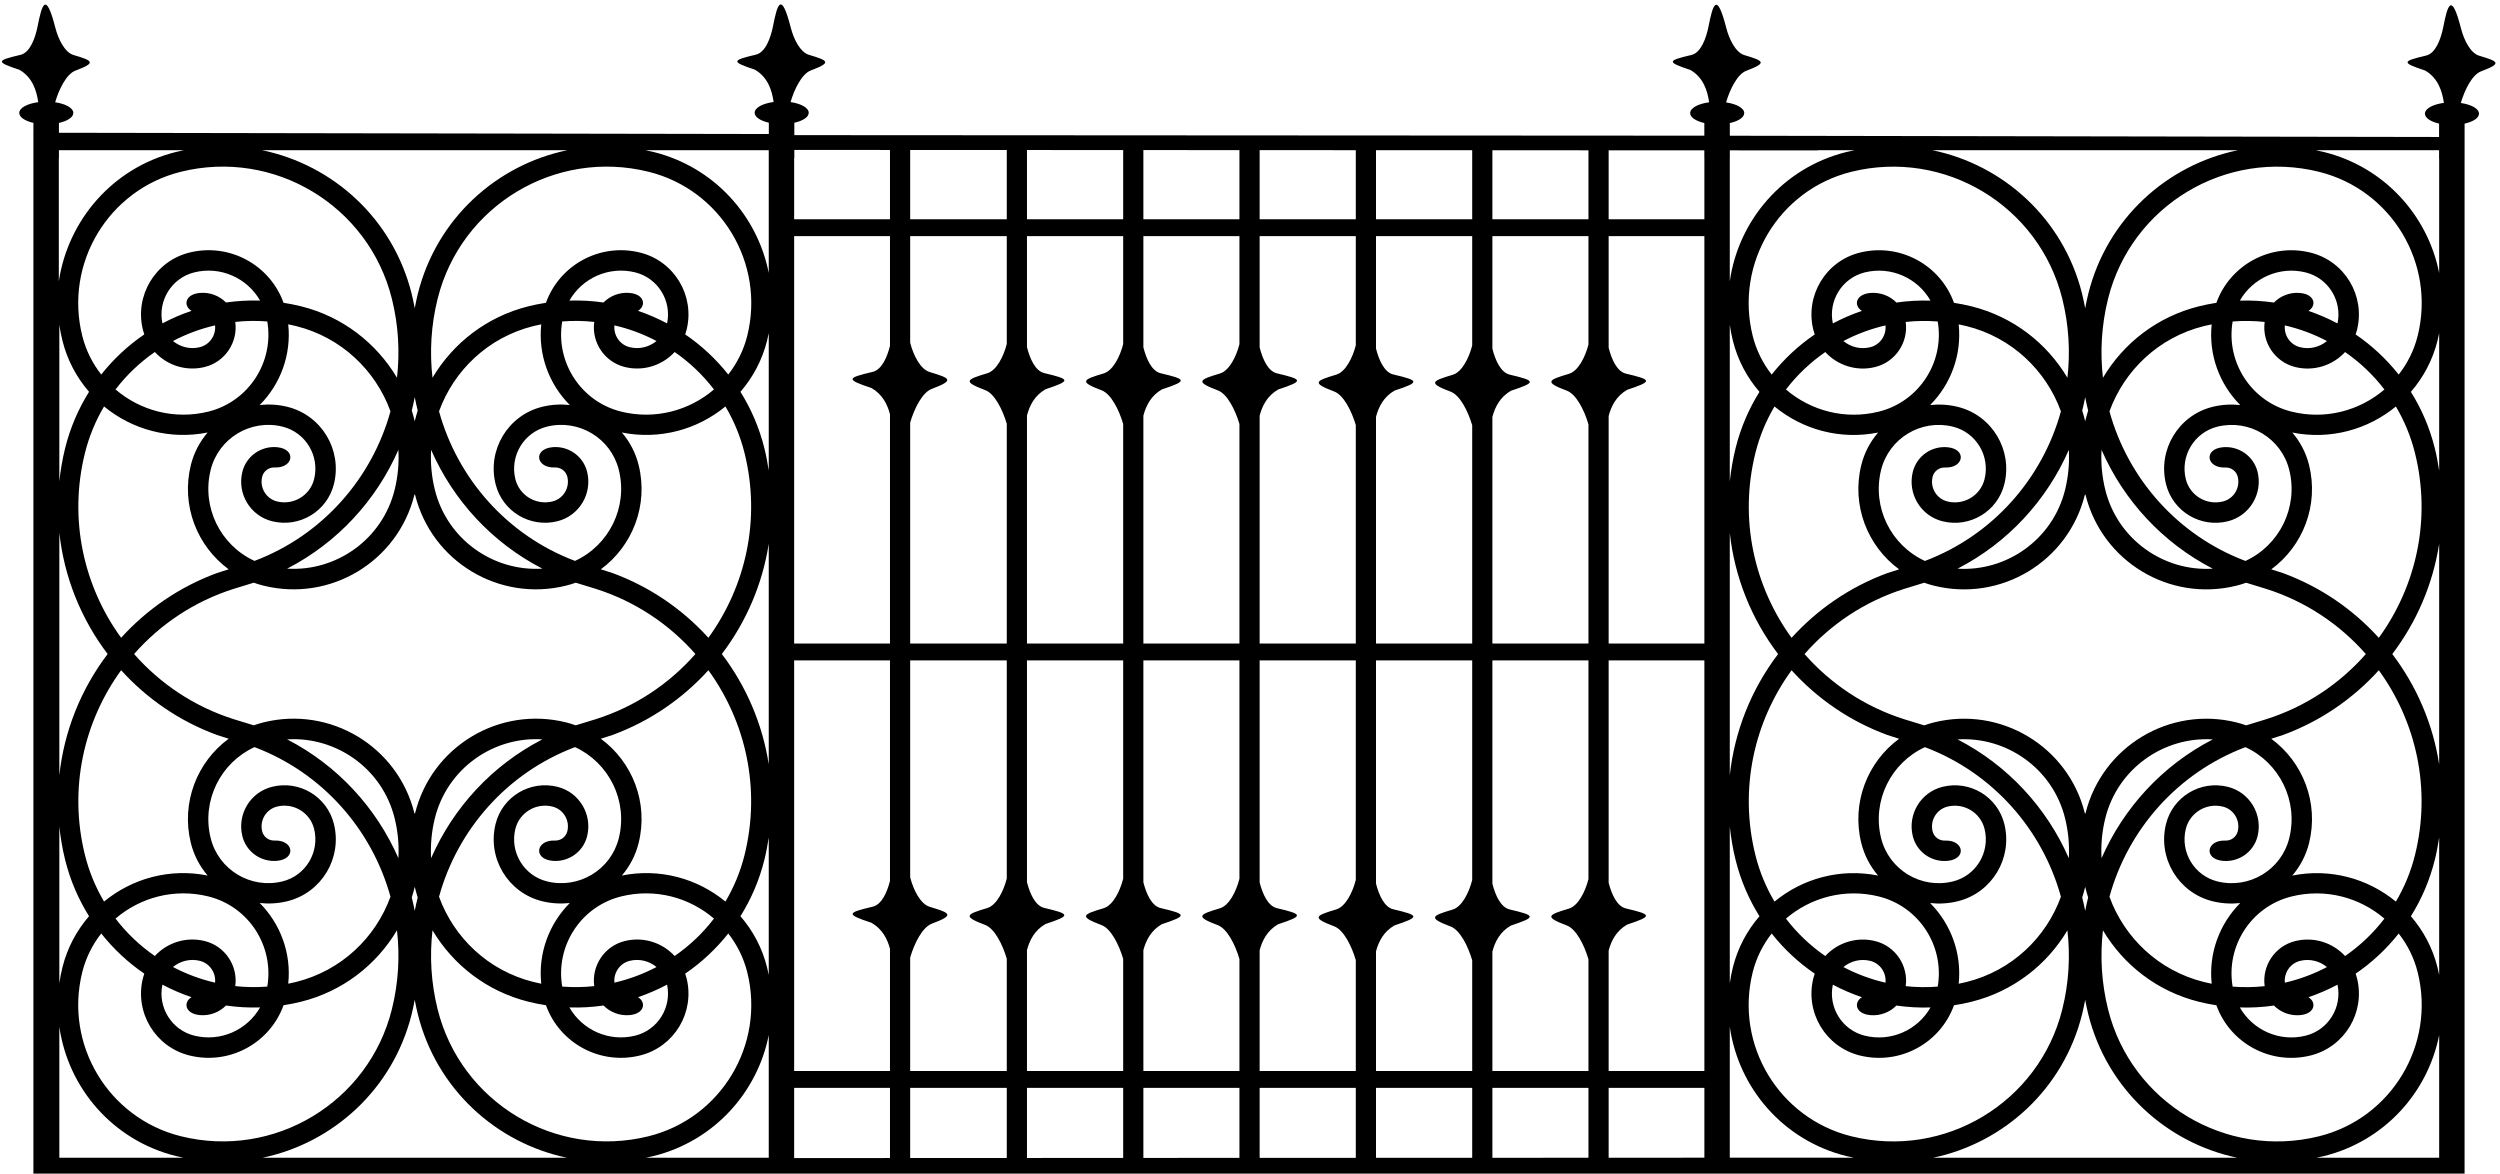 <?xml version="1.0" encoding="UTF-8"?>
<svg xmlns="http://www.w3.org/2000/svg" xmlns:xlink="http://www.w3.org/1999/xlink" width="524pt" height="246pt" viewBox="0 0 524 246" version="1.1">
<g id="surface1">
<path style=" stroke:none;fill-rule:nonzero;fill:rgb(0%,0%,0%);fill-opacity:1;" d="M 519.617 11.672 C 517.816 11.129 516.453 8.402 515.832 5.98 C 513.84 -1.809 513.02 1.059 512.125 5.598 C 511.625 8.133 510.531 11.168 508.531 11.641 C 503.492 12.836 503.242 13.109 508.301 14.781 C 511.004 16.34 511.883 19.09 512.238 21.562 C 509.941 21.867 508.266 22.758 508.266 23.824 C 508.266 24.727 509.473 25.504 511.23 25.906 L 511.23 28.711 L 362.574 28.449 L 362.574 25.797 C 364.359 25.395 365.59 24.613 365.59 23.703 C 365.59 22.66 363.996 21.789 361.785 21.465 C 362.594 18.676 364.176 15.531 366.02 14.836 C 370.48 13.152 369.719 12.777 365.613 11.547 C 363.812 11.008 362.445 8.281 361.828 5.859 C 359.836 -1.93 359.016 0.934 358.121 5.477 C 357.621 8.008 356.527 11.047 354.527 11.52 C 349.488 12.711 349.238 12.984 354.297 14.66 C 357 16.215 357.879 18.969 358.234 21.441 C 355.938 21.746 354.258 22.637 354.258 23.703 C 354.258 24.605 355.469 25.379 357.227 25.785 L 357.227 28.438 L 166.492 28.324 L 166.492 25.73 C 168.277 25.328 169.508 24.547 169.508 23.637 C 169.508 22.598 167.914 21.723 165.703 21.398 C 166.512 18.609 168.094 15.465 169.938 14.77 C 174.398 13.086 173.637 12.711 169.531 11.484 C 167.73 10.945 166.363 8.219 165.746 5.797 C 163.754 -1.992 162.934 0.871 162.039 5.41 C 161.539 7.945 160.445 10.98 158.445 11.453 C 153.406 12.648 153.156 12.922 158.215 14.598 C 160.918 16.152 161.797 18.902 162.152 21.379 C 159.855 21.68 158.176 22.57 158.176 23.637 C 158.176 24.539 159.387 25.316 161.145 25.719 L 161.145 28.09 L 12.352 27.828 L 12.352 25.766 C 14.141 25.367 15.367 24.586 15.367 23.676 C 15.367 22.637 13.773 21.762 11.562 21.434 C 12.371 18.645 13.953 15.504 15.797 14.809 C 20.258 13.125 19.496 12.75 15.391 11.52 C 13.59 10.98 12.227 8.254 11.605 5.832 C 9.613 -1.957 8.793 0.906 7.898 5.449 C 7.398 7.98 6.305 11.02 4.305 11.492 C -0.734 12.684 -0.984 12.961 4.074 14.633 C 6.777 16.188 7.656 18.938 8.012 21.414 C 5.715 21.719 4.039 22.609 4.039 23.676 C 4.039 24.578 5.246 25.352 7.004 25.758 L 7.004 27.816 L 7 27.816 L 7 245.984 L 516.574 245.992 L 516.574 33.285 L 516.578 33.285 L 516.578 25.914 C 518.367 25.516 519.594 24.734 519.594 23.824 C 519.594 22.785 518 21.91 515.789 21.586 C 516.598 18.797 518.18 15.652 520.023 14.957 C 524.484 13.273 523.723 12.898 519.617 11.672 Z M 131.965 212.766 C 135.121 212.48 135.484 210.074 133.727 209.012 C 135.828 208.293 137.867 207.418 139.82 206.379 C 140.824 211.137 137.891 215.891 133.141 217.07 C 127.617 218.445 122.035 215.871 119.348 211.156 C 121.762 211.234 124.148 211.098 126.492 210.754 C 127.898 212.176 129.895 212.949 131.965 212.766 Z M 131.98 201.391 C 134.031 200.883 136.09 201.438 137.605 202.688 C 134.832 204.148 131.867 205.25 128.785 205.965 C 128.578 203.887 129.902 201.91 131.98 201.391 Z M 130.949 197.242 C 126.672 198.305 123.965 202.422 124.551 206.691 C 122.348 206.93 120.102 206.961 117.84 206.789 C 116.395 198.312 121.707 190.004 130.18 187.895 C 137.293 186.125 144.465 188.094 149.648 192.535 C 147.312 195.586 144.523 198.223 141.406 200.379 C 138.844 197.598 134.879 196.266 130.949 197.242 Z M 113.445 206.184 C 112.902 206.074 112.359 205.957 111.816 205.82 C 102.316 203.457 95.137 196.527 92.02 187.953 C 95.895 173.879 106.266 161.98 120.523 156.594 C 127.629 159.859 131.656 167.824 129.703 175.684 C 128.047 182.332 121.293 186.395 114.641 184.738 C 109.785 183.531 106.816 178.59 108.023 173.727 C 108.879 170.297 112.363 168.203 115.801 169.059 C 118.082 169.629 119.48 171.953 118.91 174.242 C 118.609 175.441 117.508 176.23 116.312 176.18 C 112.332 176.012 111.672 180.059 115.816 180.43 C 119.117 180.727 122.234 178.59 123.059 175.277 C 124.199 170.695 121.414 166.051 116.832 164.91 C 111.105 163.484 105.301 166.965 103.875 172.695 C 102.094 179.855 106.449 187.105 113.609 188.891 C 115.566 189.375 117.527 189.477 119.426 189.273 C 115.086 193.633 112.77 199.801 113.445 206.184 Z M 87.004 170.434 C 86.977 170.547 86.887 170.547 86.855 170.434 C 83.375 156.445 69.215 147.934 55.227 151.41 C 54.531 151.586 53.852 151.793 53.191 152.027 C 51.711 151.562 49.699 150.961 49.07 150.766 C 40.707 148.133 33.566 143.297 28.105 137.082 C 33.566 130.863 40.707 126.031 49.07 123.398 C 49.699 123.199 51.711 122.598 53.191 122.133 C 53.852 122.371 54.531 122.578 55.227 122.75 C 69.215 126.23 83.375 117.715 86.855 103.727 C 86.887 103.617 86.977 103.617 87.004 103.727 C 90.484 117.715 104.648 126.23 118.637 122.75 C 119.332 122.578 120.008 122.371 120.672 122.133 C 122.148 122.598 124.164 123.199 124.793 123.398 C 133.152 126.031 140.297 130.863 145.758 137.082 C 140.297 143.297 133.152 148.133 124.793 150.766 C 124.164 150.961 122.148 151.562 120.672 152.027 C 120.008 151.793 119.332 151.586 118.637 151.41 C 104.648 147.934 90.484 156.445 87.004 170.434 Z M 87.551 188.105 C 87.324 189.035 87.109 189.969 86.93 190.914 C 86.754 189.969 86.539 189.035 86.309 188.105 C 86.543 187.371 86.75 186.629 86.93 185.875 C 87.109 186.629 87.32 187.371 87.551 188.105 Z M 54.438 189.273 C 56.332 189.477 58.293 189.375 60.254 188.891 C 67.414 187.105 71.77 179.855 69.988 172.695 C 68.562 166.965 62.758 163.484 57.031 164.91 C 52.445 166.051 49.664 170.695 50.801 175.277 C 51.629 178.59 54.746 180.727 58.047 180.43 C 62.191 180.059 61.531 176.012 57.547 176.18 C 56.355 176.23 55.25 175.441 54.953 174.242 C 54.383 171.953 55.777 169.629 58.062 169.059 C 61.496 168.203 64.984 170.297 65.836 173.727 C 67.047 178.59 64.078 183.531 59.219 184.738 C 52.57 186.395 45.812 182.332 44.16 175.684 C 42.203 167.824 46.234 159.859 53.34 156.594 C 67.598 161.98 77.969 173.879 81.844 187.953 C 78.727 196.527 71.543 203.457 62.043 205.82 C 61.5 205.957 60.957 206.074 60.414 206.184 C 61.09 199.801 58.777 193.633 54.438 189.273 Z M 40.137 209.012 C 38.375 210.074 38.738 212.48 41.898 212.766 C 43.969 212.949 45.965 212.176 47.371 210.754 C 49.711 211.098 52.102 211.234 54.516 211.156 C 51.828 215.871 46.242 218.445 40.723 217.07 C 35.969 215.891 33.035 211.137 34.043 206.379 C 35.992 207.418 38.031 208.293 40.137 209.012 Z M 36.258 202.688 C 37.773 201.438 39.828 200.883 41.879 201.391 C 43.961 201.91 45.285 203.887 45.078 205.965 C 41.996 205.25 39.031 204.148 36.258 202.688 Z M 49.312 206.691 C 49.898 202.422 47.188 198.305 42.91 197.242 C 38.98 196.266 35.016 197.598 32.453 200.379 C 29.336 198.223 26.547 195.586 24.215 192.535 C 29.398 188.094 36.57 186.125 43.684 187.895 C 52.156 190.004 57.469 198.312 56.023 206.789 C 53.762 206.961 51.516 206.93 49.312 206.691 Z M 41.898 61.398 C 38.738 61.68 38.375 64.09 40.137 65.152 C 38.031 65.867 35.992 66.742 34.043 67.785 C 33.035 63.027 35.969 58.273 40.723 57.09 C 46.242 55.719 51.828 58.289 54.516 63.004 C 52.102 62.926 49.711 63.066 47.371 63.406 C 45.965 61.984 43.969 61.211 41.898 61.398 Z M 41.879 72.77 C 39.828 73.281 37.773 72.723 36.258 71.477 C 39.031 70.016 41.996 68.91 45.078 68.199 C 45.285 70.277 43.961 72.254 41.879 72.77 Z M 42.91 76.922 C 47.188 75.855 49.898 71.738 49.312 67.473 C 51.516 67.23 53.762 67.199 56.023 67.375 C 57.469 75.848 52.156 84.16 43.684 86.27 C 36.57 88.035 29.398 86.066 24.215 81.629 C 26.547 78.578 29.336 75.938 32.453 73.781 C 35.016 76.566 38.98 77.898 42.91 76.922 Z M 60.414 67.98 C 60.957 68.09 61.5 68.207 62.043 68.34 C 71.543 70.703 78.727 77.633 81.844 86.211 C 77.969 100.281 67.598 112.184 53.34 117.566 C 46.234 114.301 42.203 106.34 44.16 98.477 C 45.812 91.832 52.57 87.77 59.219 89.422 C 64.078 90.633 67.047 95.57 65.836 100.434 C 64.984 103.863 61.496 105.957 58.062 105.102 C 55.777 104.535 54.383 102.211 54.953 99.918 C 55.25 98.723 56.355 97.934 57.547 97.98 C 61.531 98.148 62.191 94.102 58.047 93.73 C 54.746 93.434 51.629 95.57 50.801 98.887 C 49.664 103.469 52.445 108.113 57.031 109.254 C 62.758 110.68 68.562 107.195 69.988 101.469 C 71.77 94.309 67.414 87.055 60.254 85.273 C 58.293 84.785 56.332 84.688 54.438 84.891 C 58.777 80.531 61.09 74.359 60.414 67.98 Z M 83.504 94.285 C 83.656 97.047 83.41 99.875 82.707 102.695 C 80.129 113.059 70.484 119.828 60.184 119.188 C 70.758 113.742 78.883 104.84 83.504 94.285 Z M 43.52 90.652 C 41.891 92.559 40.656 94.848 40.008 97.445 C 37.902 105.918 41.301 114.465 47.93 119.328 C 46.91 119.641 45.902 119.953 45.488 120.105 C 37.582 123.012 30.766 127.742 25.387 133.68 C 17.555 122.898 14.344 108.867 17.805 94.953 C 18.68 91.434 20.051 88.164 21.809 85.191 C 27.68 90.031 35.57 92.242 43.52 90.652 Z M 13.656 93.922 C 13.074 96.258 12.684 98.602 12.438 100.93 L 12.438 68.078 C 12.598 69.184 12.809 70.289 13.086 71.395 C 14.109 75.504 16.07 79.125 18.664 82.125 C 16.441 85.68 14.723 89.633 13.656 93.922 Z M 22.562 137.082 C 17 144.402 13.445 153.184 12.438 162.496 L 12.438 111.668 C 13.445 120.98 17 129.758 22.562 137.082 Z M 13.656 180.242 C 14.723 184.531 16.441 188.484 18.664 192.035 C 16.07 195.035 14.109 198.656 13.086 202.766 C 12.809 203.871 12.598 204.977 12.438 206.082 L 12.438 173.23 C 12.684 175.562 13.074 177.902 13.656 180.242 Z M 17.805 179.211 C 14.344 165.297 17.555 151.266 25.387 140.48 C 30.766 146.418 37.582 151.152 45.488 154.055 C 45.902 154.207 46.91 154.523 47.93 154.836 C 41.301 159.699 37.902 168.246 40.008 176.715 C 40.656 179.316 41.891 181.605 43.52 183.512 C 35.57 181.918 27.68 184.129 21.809 188.969 C 20.051 185.996 18.68 182.73 17.805 179.211 Z M 60.184 154.973 C 70.484 154.332 80.129 161.102 82.707 171.469 C 83.41 174.285 83.656 177.117 83.504 179.875 C 78.883 169.324 70.758 160.418 60.184 154.973 Z M 86.309 86.059 C 86.539 85.129 86.754 84.191 86.93 83.246 C 87.109 84.191 87.324 85.129 87.551 86.059 C 87.32 86.793 87.109 87.535 86.93 88.285 C 86.75 87.535 86.543 86.793 86.309 86.059 Z M 119.426 84.891 C 117.527 84.688 115.566 84.785 113.609 85.273 C 106.449 87.055 102.094 94.309 103.875 101.469 C 105.301 107.195 111.105 110.68 116.832 109.254 C 121.414 108.113 124.199 103.469 123.059 98.887 C 122.234 95.57 119.117 93.434 115.816 93.73 C 111.672 94.102 112.332 98.148 116.312 97.98 C 117.508 97.934 118.609 98.723 118.91 99.918 C 119.48 102.211 118.082 104.535 115.801 105.102 C 112.363 105.957 108.879 103.863 108.023 100.434 C 106.816 95.57 109.785 90.633 114.641 89.422 C 121.293 87.77 128.047 91.832 129.703 98.477 C 131.656 106.34 127.629 114.301 120.523 117.566 C 106.266 112.184 95.895 100.281 92.02 86.211 C 95.137 77.633 102.316 70.703 111.816 68.34 C 112.359 68.207 112.902 68.09 113.445 67.98 C 112.77 74.359 115.086 80.531 119.426 84.891 Z M 133.727 65.152 C 135.484 64.09 135.121 61.68 131.965 61.398 C 129.895 61.211 127.898 61.984 126.492 63.406 C 124.148 63.066 121.762 62.926 119.348 63.004 C 122.035 58.289 127.617 55.719 133.141 57.09 C 137.891 58.273 140.824 63.027 139.82 67.785 C 137.867 66.742 135.828 65.867 133.727 65.152 Z M 137.605 71.477 C 136.09 72.723 134.031 73.281 131.98 72.77 C 129.902 72.254 128.578 70.277 128.785 68.199 C 131.867 68.91 134.832 70.016 137.605 71.477 Z M 124.551 67.473 C 123.965 71.738 126.672 75.855 130.949 76.922 C 134.879 77.898 138.844 76.566 141.406 73.781 C 144.523 75.938 147.312 78.578 149.648 81.629 C 144.465 86.066 137.293 88.035 130.18 86.27 C 121.707 84.16 116.395 75.848 117.84 67.375 C 120.102 67.199 122.348 67.23 124.551 67.473 Z M 113.68 119.188 C 103.375 119.828 93.734 113.059 91.156 102.695 C 90.453 99.875 90.207 97.047 90.359 94.285 C 94.977 104.84 103.105 113.742 113.68 119.188 Z M 91.156 171.469 C 93.734 161.102 103.375 154.332 113.68 154.973 C 103.105 160.418 94.977 169.324 90.359 179.875 C 90.207 177.117 90.453 174.285 91.156 171.469 Z M 130.344 183.512 C 131.973 181.605 133.207 179.316 133.852 176.715 C 135.961 168.246 132.559 159.699 125.93 154.836 C 126.953 154.523 127.961 154.207 128.375 154.055 C 136.277 151.152 143.094 146.418 148.477 140.48 C 156.305 151.266 159.516 165.297 156.055 179.211 C 155.18 182.73 153.812 185.996 152.051 188.969 C 146.184 184.129 138.293 181.918 130.344 183.512 Z M 128.375 120.105 C 127.961 119.953 126.953 119.641 125.93 119.328 C 132.559 114.465 135.961 105.918 133.852 97.445 C 133.207 94.848 131.973 92.559 130.344 90.652 C 138.293 92.242 146.184 90.031 152.051 85.191 C 153.812 88.164 155.18 91.434 156.055 94.953 C 159.516 108.867 156.305 122.898 148.477 133.68 C 143.094 127.742 136.277 123.012 128.375 120.105 Z M 143.617 70.09 C 143.727 69.777 143.824 69.461 143.906 69.137 C 145.688 61.977 141.336 54.723 134.172 52.941 C 125.785 50.855 117.297 55.508 114.43 63.465 C 113.215 63.652 112 63.891 110.785 64.191 C 101.992 66.379 94.949 71.953 90.652 79.172 C 90.035 73.777 90.34 68.191 91.727 62.621 C 96.586 43.086 116.43 31.148 135.965 36.008 C 151.133 39.781 160.398 55.191 156.629 70.363 C 155.863 73.426 154.473 76.164 152.645 78.504 C 150.062 75.238 147.016 72.406 143.617 70.09 Z M 118.938 31.48 C 104.055 34.551 91.492 45.855 87.574 61.586 C 87.324 62.594 87.117 63.602 86.93 64.605 C 86.742 63.602 86.535 62.594 86.285 61.586 C 82.371 45.855 69.809 34.551 54.922 31.48 Z M 82.137 62.621 C 83.523 68.191 83.828 73.777 83.207 79.172 C 78.914 71.953 71.871 66.379 63.078 64.191 C 61.863 63.891 60.645 63.652 59.434 63.465 C 56.562 55.508 48.078 50.855 39.691 52.941 C 32.527 54.723 28.172 61.977 29.953 69.137 C 30.035 69.461 30.137 69.777 30.242 70.09 C 26.848 72.406 23.801 75.238 21.219 78.504 C 19.387 76.164 17.996 73.426 17.234 70.363 C 13.461 55.191 22.73 39.781 37.898 36.008 C 57.43 31.148 77.277 43.086 82.137 62.621 Z M 12.328 33.137 L 12.352 33.137 L 12.352 31.48 L 38.57 31.48 C 38 31.598 37.434 31.719 36.867 31.859 C 23.574 35.164 14.242 46.191 12.328 58.969 Z M 12.438 242.66 L 12.438 215.195 C 14.242 227.973 23.574 238.996 36.867 242.305 C 37.398 242.438 37.934 242.547 38.469 242.66 Z M 37.898 238.152 C 22.73 234.379 13.461 218.969 17.234 203.801 C 17.996 200.734 19.387 197.996 21.219 195.656 C 23.801 198.922 26.848 201.758 30.242 204.074 C 30.137 204.383 30.035 204.699 29.953 205.027 C 28.172 212.188 32.527 219.441 39.691 221.223 C 48.078 223.309 56.562 218.656 59.434 210.695 C 60.645 210.508 61.863 210.273 63.078 209.969 C 71.871 207.781 78.914 202.207 83.207 194.988 C 83.828 200.383 83.523 205.973 82.137 211.543 C 77.277 231.074 57.43 243.012 37.898 238.152 Z M 55.035 242.66 C 69.871 239.555 82.383 228.27 86.285 212.574 C 86.535 211.57 86.742 210.562 86.93 209.555 C 87.117 210.562 87.324 211.57 87.574 212.574 C 91.48 228.27 103.992 239.555 118.824 242.66 Z M 91.727 211.543 C 90.34 205.973 90.035 200.383 90.652 194.988 C 94.949 202.207 101.992 207.781 110.785 209.969 C 112 210.273 113.215 210.508 114.43 210.695 C 117.297 218.656 125.785 223.309 134.172 221.223 C 141.336 219.441 145.688 212.188 143.906 205.027 C 143.824 204.699 143.727 204.383 143.617 204.074 C 147.016 201.758 150.062 198.922 152.645 195.656 C 154.473 197.996 155.863 200.734 156.629 203.801 C 160.398 218.969 151.133 234.379 135.965 238.152 C 116.43 243.012 96.586 231.074 91.727 211.543 Z M 161.129 242.66 L 135.395 242.66 C 135.93 242.547 136.465 242.438 136.996 242.305 C 149.676 239.148 158.75 228.973 161.129 216.953 Z M 161.129 204.344 C 161.023 203.82 160.906 203.293 160.777 202.766 C 159.754 198.656 157.789 195.035 155.199 192.035 C 157.422 188.484 159.141 184.531 160.207 180.242 C 160.598 178.672 160.891 177.098 161.129 175.527 Z M 161.129 160.203 C 159.82 151.746 156.402 143.801 151.297 137.082 C 156.402 130.363 159.82 122.418 161.129 113.961 Z M 161.129 98.633 C 160.891 97.062 160.598 95.492 160.207 93.922 C 159.141 89.633 157.422 85.68 155.199 82.125 C 157.789 79.125 159.754 75.504 160.777 71.395 C 160.906 70.867 161.023 70.344 161.129 69.816 Z M 161.129 57.211 C 158.75 45.188 149.676 35.012 136.996 31.859 C 136.43 31.719 135.859 31.598 135.293 31.48 L 161.129 31.48 Z M 186.539 242.723 L 166.453 242.73 L 166.453 228.023 L 186.539 228.023 Z M 186.539 184.645 C 185.922 187.082 184.789 189.598 182.922 190.039 C 177.492 191.324 177.223 191.617 182.676 193.422 C 184.914 194.711 185.984 196.77 186.539 198.859 L 186.539 224.484 L 166.453 224.484 L 166.453 138.422 L 186.539 138.422 Z M 186.539 72.504 C 185.922 74.957 184.785 77.5 182.91 77.945 C 177.48 79.23 177.211 79.523 182.66 81.328 C 184.922 82.629 185.988 84.711 186.539 86.824 L 186.539 134.883 L 166.453 134.883 L 166.453 49.492 L 186.539 49.492 Z M 186.539 45.953 L 166.453 45.953 L 166.453 33.102 L 166.492 33.102 L 166.492 31.422 L 186.539 31.434 Z M 211.02 242.711 L 190.773 242.723 L 190.773 228.023 L 211.02 228.023 Z M 211.02 184.133 C 211.016 184.156 211.012 184.172 211.004 184.195 C 210.34 186.805 208.867 189.746 206.926 190.328 C 202.504 191.648 201.684 192.055 206.488 193.867 C 208.465 194.613 210.145 197.961 211.02 200.953 L 211.02 224.484 L 190.773 224.484 L 190.773 200.695 C 191.648 197.703 193.328 194.355 195.305 193.609 C 200.109 191.797 199.289 191.391 194.867 190.066 C 192.926 189.484 191.457 186.547 190.789 183.938 C 190.781 183.914 190.777 183.898 190.773 183.875 L 190.773 138.422 L 211.02 138.422 Z M 211.02 72.09 C 211.02 72.098 211.02 72.098 211.02 72.105 C 210.352 74.715 208.883 77.652 206.938 78.234 C 202.516 79.559 201.695 79.961 206.504 81.773 C 208.469 82.516 210.141 85.836 211.02 88.816 L 211.02 134.883 L 190.773 134.883 L 190.773 88.559 C 191.652 85.578 193.324 82.258 195.289 81.516 C 200.098 79.703 199.277 79.301 194.855 77.977 C 192.91 77.395 191.441 74.453 190.773 71.844 C 190.773 71.84 190.773 71.836 190.773 71.832 L 190.773 49.492 L 211.02 49.492 Z M 211.02 45.953 L 190.773 45.953 L 190.773 31.434 L 211.02 31.441 Z M 235.418 242.703 L 215.254 242.711 L 215.254 228.023 L 235.418 228.023 Z M 235.418 184.168 C 235.414 184.188 235.406 184.207 235.402 184.23 C 234.734 186.84 233.266 189.777 231.324 190.359 C 226.898 191.684 226.078 192.086 230.887 193.902 C 232.859 194.645 234.543 197.992 235.418 200.984 L 235.418 224.484 L 215.254 224.484 L 215.254 199.121 C 215.809 197.027 216.879 194.969 219.121 193.68 C 224.57 191.875 224.301 191.582 218.871 190.297 C 217.004 189.855 215.875 187.34 215.254 184.902 L 215.254 138.422 L 235.418 138.422 Z M 235.418 72.125 C 235.418 72.129 235.414 72.133 235.414 72.137 C 234.746 74.746 233.277 77.684 231.336 78.266 C 226.914 79.59 226.094 79.996 230.898 81.809 C 232.863 82.551 234.539 85.867 235.418 88.852 L 235.418 134.883 L 215.254 134.883 L 215.254 87.082 C 215.805 84.969 216.871 82.891 219.133 81.59 C 224.586 79.785 224.312 79.488 218.883 78.203 C 217.008 77.758 215.871 75.215 215.254 72.762 L 215.254 49.492 L 235.418 49.492 Z M 235.418 45.953 L 215.254 45.953 L 215.254 31.445 L 235.418 31.453 Z M 259.785 242.691 L 239.652 242.699 L 239.652 228.023 L 259.785 228.023 Z M 259.785 184.184 C 259.781 184.207 259.773 184.227 259.77 184.246 C 259.102 186.859 257.633 189.797 255.691 190.379 C 251.266 191.703 250.445 192.105 255.254 193.918 C 257.227 194.664 258.91 198.012 259.785 201.004 L 259.785 224.484 L 239.652 224.484 L 239.652 199.152 C 240.207 197.059 241.277 195.004 243.516 193.715 C 248.969 191.91 248.699 191.613 243.266 190.328 C 241.402 189.887 240.27 187.371 239.652 184.934 L 239.652 138.422 L 259.785 138.422 Z M 259.785 72.145 C 259.785 72.148 259.785 72.152 259.781 72.156 C 259.117 74.766 257.645 77.703 255.703 78.285 C 251.281 79.609 250.461 80.012 255.27 81.828 C 257.23 82.566 258.906 85.887 259.785 88.867 L 259.785 134.883 L 239.652 134.883 L 239.652 87.117 C 240.203 85.004 241.27 82.922 243.531 81.621 C 248.98 79.816 248.711 79.52 243.281 78.234 C 241.402 77.793 240.27 75.246 239.652 72.797 L 239.652 49.492 L 259.785 49.492 Z M 259.785 45.953 L 239.652 45.953 L 239.652 31.457 L 259.785 31.465 Z M 284.176 242.684 L 264.02 242.691 L 264.02 228.023 L 284.176 228.023 Z M 284.176 184.422 C 284.172 184.445 284.164 184.461 284.16 184.484 C 283.492 187.094 282.023 190.031 280.078 190.613 C 275.656 191.938 274.836 192.34 279.645 194.156 C 281.617 194.898 283.301 198.246 284.176 201.242 L 284.176 224.484 L 264.02 224.484 L 264.02 199.172 C 264.574 197.078 265.645 195.023 267.883 193.73 C 273.336 191.93 273.066 191.633 267.637 190.348 C 265.77 189.906 264.637 187.391 264.02 184.953 L 264.02 138.422 L 284.176 138.422 Z M 284.176 72.379 C 284.176 72.383 284.176 72.387 284.172 72.391 C 283.504 75 282.035 77.938 280.094 78.52 C 275.672 79.844 274.852 80.25 279.656 82.062 C 281.621 82.805 283.297 86.121 284.176 89.105 L 284.176 134.883 L 264.02 134.883 L 264.02 87.137 C 264.57 85.023 265.637 82.941 267.898 81.641 C 273.348 79.836 273.078 79.539 267.648 78.254 C 265.77 77.812 264.637 75.266 264.02 72.812 L 264.02 49.492 L 284.176 49.492 Z M 284.176 45.953 L 264.02 45.953 L 264.02 31.469 L 284.176 31.477 Z M 308.574 242.672 L 288.41 242.68 L 288.41 228.023 L 308.574 228.023 Z M 308.574 184.453 C 308.566 184.477 308.562 184.492 308.555 184.516 C 307.891 187.125 306.418 190.066 304.477 190.645 C 300.055 191.969 299.234 192.375 304.039 194.188 C 306.016 194.934 307.695 198.281 308.574 201.273 L 308.574 224.484 L 288.41 224.484 L 288.41 199.406 C 288.965 197.312 290.035 195.258 292.273 193.969 C 297.727 192.164 297.453 191.867 292.023 190.582 C 290.16 190.141 289.027 187.629 288.41 185.191 L 288.41 138.422 L 308.574 138.422 Z M 308.574 72.41 C 308.57 72.414 308.57 72.418 308.57 72.426 C 307.902 75.035 306.434 77.973 304.492 78.555 C 300.066 79.879 299.246 80.281 304.055 82.094 C 306.02 82.836 307.691 86.156 308.574 89.137 L 308.574 134.883 L 288.41 134.883 L 288.41 87.371 C 288.961 85.258 290.027 83.176 292.285 81.875 C 297.738 80.07 297.469 79.773 292.039 78.488 C 290.16 78.047 289.027 75.504 288.41 73.051 L 288.41 49.492 L 308.574 49.492 Z M 308.574 45.953 L 288.41 45.953 L 288.41 31.48 L 308.574 31.488 Z M 332.941 242.664 L 312.805 242.672 L 312.805 228.023 L 332.941 228.023 Z M 332.941 184.25 C 332.934 184.273 332.93 184.289 332.926 184.312 C 332.258 186.922 330.785 189.859 328.844 190.441 C 324.422 191.766 323.602 192.168 328.406 193.98 C 330.383 194.727 332.066 198.074 332.941 201.07 L 332.941 224.484 L 312.805 224.484 L 312.805 199.441 C 313.359 197.344 314.43 195.289 316.672 194 C 322.121 192.195 321.852 191.902 316.422 190.617 C 314.555 190.176 313.426 187.66 312.805 185.223 L 312.805 138.422 L 332.941 138.422 Z M 332.941 72.207 C 332.938 72.211 332.938 72.215 332.938 72.219 C 332.27 74.828 330.801 77.766 328.859 78.348 C 324.434 79.672 323.613 80.078 328.422 81.891 C 330.387 82.633 332.062 85.949 332.941 88.934 L 332.941 134.883 L 312.805 134.883 L 312.805 87.402 C 313.355 85.289 314.426 83.211 316.684 81.906 C 322.137 80.105 321.867 79.809 316.434 78.523 C 314.559 78.078 313.422 75.535 312.805 73.082 L 312.805 49.492 L 332.941 49.492 Z M 332.941 45.953 L 312.805 45.953 L 312.805 31.492 L 332.941 31.504 Z M 357.238 242.652 L 337.172 242.66 L 337.172 228.023 L 357.238 228.023 Z M 357.238 224.484 L 337.172 224.484 L 337.172 199.234 C 337.73 197.141 338.797 195.086 341.039 193.797 C 346.488 191.992 346.219 191.695 340.789 190.41 C 338.926 189.969 337.793 187.457 337.172 185.02 L 337.172 138.422 L 357.238 138.422 Z M 357.238 134.883 L 337.172 134.883 L 337.172 87.199 C 337.723 85.086 338.793 83.004 341.051 81.703 C 346.504 79.898 346.234 79.602 340.801 78.316 C 338.926 77.875 337.789 75.328 337.172 72.879 L 337.172 49.492 L 357.238 49.492 Z M 357.238 45.953 L 337.172 45.953 L 337.172 31.504 L 357.227 31.512 L 357.227 33.164 L 357.238 33.164 Z M 482.09 212.773 C 485.246 212.488 485.609 210.082 483.848 209.02 C 485.953 208.301 487.992 207.426 489.941 206.387 C 490.949 211.145 488.016 215.898 483.262 217.078 C 477.742 218.453 472.16 215.879 469.473 211.164 C 471.887 211.242 474.273 211.105 476.613 210.762 C 478.02 212.184 480.02 212.957 482.09 212.773 Z M 482.105 201.398 C 484.156 200.891 486.215 201.445 487.73 202.695 C 484.953 204.156 481.988 205.258 478.906 205.973 C 478.699 203.895 480.023 201.918 482.105 201.398 Z M 481.074 197.25 C 476.797 198.312 474.09 202.43 474.672 206.699 C 472.469 206.938 470.223 206.969 467.961 206.797 C 466.516 198.32 471.828 190.012 480.301 187.902 C 487.414 186.133 494.586 188.102 499.773 192.543 C 497.438 195.594 494.648 198.23 491.531 200.387 C 488.969 197.605 485.004 196.273 481.074 197.25 Z M 463.57 206.191 C 463.027 206.082 462.484 205.965 461.941 205.828 C 452.441 203.465 445.258 196.535 442.141 187.961 C 446.016 173.887 456.387 161.988 470.645 156.602 C 477.75 159.867 481.781 167.832 479.824 175.691 C 478.172 182.34 471.414 186.402 464.766 184.746 C 459.906 183.539 456.938 178.598 458.148 173.734 C 459 170.305 462.488 168.211 465.922 169.066 C 468.207 169.637 469.602 171.961 469.031 174.25 C 468.734 175.449 467.629 176.238 466.438 176.188 C 462.453 176.02 461.793 180.07 465.938 180.441 C 469.238 180.734 472.355 178.598 473.184 175.281 C 474.32 170.703 471.539 166.059 466.953 164.918 C 461.227 163.492 455.422 166.973 453.996 172.703 C 452.219 179.863 456.57 187.113 463.734 188.898 C 465.691 189.383 467.652 189.484 469.551 189.281 C 465.211 193.641 462.895 199.809 463.57 206.191 Z M 437.129 170.441 C 437.102 170.555 437.008 170.555 436.98 170.441 C 433.5 156.453 419.336 147.941 405.352 151.418 C 404.652 151.594 403.977 151.801 403.316 152.035 C 401.836 151.57 399.82 150.969 399.191 150.773 C 390.832 148.141 383.688 143.305 378.23 137.09 C 383.688 130.871 390.832 126.039 399.191 123.406 C 399.82 123.207 401.836 122.605 403.316 122.141 C 403.977 122.379 404.652 122.586 405.352 122.758 C 419.336 126.238 433.5 117.723 436.98 103.734 C 437.008 103.625 437.102 103.625 437.129 103.734 C 440.609 117.723 454.77 126.238 468.758 122.758 C 469.453 122.586 470.133 122.379 470.793 122.141 C 472.273 122.605 474.285 123.207 474.914 123.406 C 483.277 126.039 490.418 130.871 495.879 137.09 C 490.418 143.305 483.277 148.141 474.914 150.773 C 474.285 150.969 472.273 151.57 470.793 152.035 C 470.133 151.801 469.453 151.594 468.758 151.418 C 454.77 147.941 440.609 156.453 437.129 170.441 Z M 437.676 188.113 C 437.445 189.043 437.23 189.977 437.055 190.922 C 436.879 189.977 436.664 189.043 436.434 188.113 C 436.664 187.379 436.875 186.637 437.055 185.883 C 437.234 186.637 437.441 187.379 437.676 188.113 Z M 404.559 189.281 C 406.457 189.484 408.414 189.383 410.375 188.898 C 417.535 187.113 421.891 179.863 420.109 172.703 C 418.684 166.973 412.883 163.492 407.152 164.918 C 402.57 166.059 399.785 170.703 400.926 175.281 C 401.754 178.598 404.867 180.734 408.168 180.441 C 412.316 180.07 411.652 176.02 407.672 176.188 C 406.48 176.238 405.375 175.449 405.074 174.25 C 404.508 171.961 405.902 169.637 408.188 169.066 C 411.621 168.211 415.109 170.305 415.961 173.734 C 417.172 178.598 414.203 183.539 409.344 184.746 C 402.691 186.402 395.938 182.34 394.281 175.691 C 392.328 167.832 396.355 159.867 403.465 156.602 C 417.723 161.988 428.094 173.887 431.969 187.961 C 428.852 196.535 421.668 203.465 412.168 205.828 C 411.625 205.965 411.082 206.082 410.539 206.191 C 411.215 199.809 408.898 193.641 404.559 189.281 Z M 390.258 209.02 C 388.5 210.082 388.863 212.488 392.02 212.773 C 394.09 212.957 396.09 212.184 397.492 210.762 C 399.836 211.105 402.223 211.242 404.637 211.164 C 401.949 215.879 396.367 218.453 390.844 217.078 C 386.094 215.898 383.16 211.145 384.164 206.387 C 386.117 207.426 388.156 208.301 390.258 209.02 Z M 386.379 202.695 C 387.895 201.445 389.953 200.891 392.004 201.398 C 394.082 201.918 395.406 203.895 395.199 205.973 C 392.117 205.258 389.152 204.156 386.379 202.695 Z M 399.438 206.699 C 400.02 202.43 397.312 198.312 393.035 197.25 C 389.105 196.273 385.141 197.605 382.578 200.387 C 379.461 198.23 376.672 195.594 374.336 192.543 C 379.52 188.102 386.691 186.133 393.805 187.902 C 402.277 190.012 407.594 198.32 406.145 206.797 C 403.887 206.969 401.641 206.938 399.438 206.699 Z M 392.02 61.406 C 388.863 61.688 388.5 64.098 390.258 65.16 C 388.156 65.875 386.117 66.754 384.164 67.793 C 383.16 63.035 386.094 58.281 390.844 57.098 C 396.367 55.727 401.949 58.297 404.637 63.012 C 402.223 62.934 399.836 63.074 397.492 63.414 C 396.09 61.992 394.09 61.219 392.02 61.406 Z M 392.004 72.777 C 389.953 73.289 387.895 72.73 386.379 71.484 C 389.152 70.023 392.117 68.918 395.199 68.207 C 395.406 70.285 394.082 72.262 392.004 72.777 Z M 393.035 76.93 C 397.312 75.863 400.02 71.746 399.438 67.48 C 401.641 67.238 403.887 67.207 406.145 67.383 C 407.594 75.855 402.277 84.168 393.805 86.277 C 386.691 88.047 379.52 86.074 374.336 81.637 C 376.672 78.586 379.461 75.945 382.578 73.789 C 385.141 76.574 389.105 77.906 393.035 76.93 Z M 410.539 67.988 C 411.082 68.098 411.625 68.215 412.168 68.348 C 421.668 70.711 428.852 77.641 431.969 86.219 C 428.094 100.289 417.723 112.191 403.465 117.574 C 396.355 114.312 392.328 106.348 394.281 98.484 C 395.938 91.84 402.691 87.777 409.344 89.43 C 414.203 90.641 417.172 95.578 415.961 100.441 C 415.109 103.871 411.621 105.965 408.188 105.109 C 405.902 104.543 404.508 102.219 405.074 99.926 C 405.375 98.73 406.48 97.941 407.672 97.992 C 411.652 98.156 412.316 94.109 408.168 93.738 C 404.867 93.441 401.754 95.578 400.926 98.895 C 399.785 103.477 402.57 108.121 407.152 109.262 C 412.883 110.688 418.684 107.203 420.109 101.477 C 421.891 94.316 417.535 87.062 410.375 85.281 C 408.414 84.793 406.457 84.695 404.559 84.898 C 408.898 80.539 411.215 74.367 410.539 67.988 Z M 433.625 94.293 C 433.781 97.055 433.531 99.883 432.832 102.703 C 430.254 113.066 420.609 119.836 410.305 119.195 C 420.883 113.75 429.008 104.848 433.625 94.293 Z M 393.645 90.66 C 392.016 92.566 390.777 94.855 390.133 97.453 C 388.023 105.926 391.426 114.473 398.055 119.336 C 397.031 119.648 396.023 119.961 395.609 120.113 C 387.707 123.02 380.891 127.754 375.512 133.688 C 367.68 122.906 364.469 108.875 367.93 94.961 C 368.805 91.441 370.172 88.172 371.934 85.199 C 377.805 90.039 385.691 92.254 393.645 90.66 Z M 395.609 154.062 C 396.023 154.215 397.031 154.531 398.055 154.844 C 391.426 159.707 388.023 168.254 390.133 176.723 C 390.777 179.324 392.016 181.613 393.645 183.52 C 385.691 181.926 377.805 184.137 371.934 188.977 C 370.172 186.004 368.805 182.738 367.93 179.219 C 364.469 165.305 367.68 151.273 375.512 140.488 C 380.891 146.426 387.707 151.16 395.609 154.062 Z M 410.305 154.98 C 420.609 154.34 430.254 161.109 432.832 171.477 C 433.531 174.297 433.781 177.125 433.625 179.883 C 429.008 169.332 420.883 160.426 410.305 154.98 Z M 436.434 86.066 C 436.664 85.137 436.879 84.199 437.055 83.254 C 437.23 84.199 437.445 85.137 437.676 86.066 C 437.441 86.801 437.234 87.543 437.055 88.297 C 436.875 87.543 436.664 86.801 436.434 86.066 Z M 469.551 84.898 C 467.652 84.695 465.691 84.793 463.734 85.281 C 456.57 87.062 452.219 94.316 453.996 101.477 C 455.422 107.203 461.227 110.688 466.953 109.262 C 471.539 108.121 474.32 103.477 473.184 98.895 C 472.355 95.578 469.238 93.441 465.938 93.738 C 461.793 94.109 462.453 98.156 466.438 97.992 C 467.629 97.941 468.734 98.73 469.031 99.926 C 469.602 102.219 468.207 104.543 465.922 105.109 C 462.488 105.965 459 103.871 458.148 100.441 C 456.938 95.578 459.906 90.641 464.766 89.43 C 471.414 87.777 478.172 91.84 479.824 98.484 C 481.781 106.348 477.75 114.312 470.645 117.574 C 456.387 112.191 446.016 100.289 442.141 86.219 C 445.258 77.641 452.441 70.711 461.941 68.348 C 462.484 68.215 463.027 68.098 463.57 67.988 C 462.895 74.367 465.211 80.539 469.551 84.898 Z M 483.848 65.16 C 485.609 64.098 485.246 61.688 482.09 61.406 C 480.02 61.219 478.02 61.992 476.613 63.414 C 474.273 63.074 471.887 62.934 469.473 63.012 C 472.16 58.297 477.742 55.727 483.262 57.098 C 488.016 58.281 490.949 63.035 489.941 67.793 C 487.992 66.754 485.953 65.875 483.848 65.16 Z M 487.73 71.484 C 486.215 72.73 484.156 73.289 482.105 72.777 C 480.023 72.262 478.699 70.285 478.906 68.207 C 481.988 68.918 484.953 70.023 487.73 71.484 Z M 474.672 67.48 C 474.09 71.746 476.797 75.863 481.074 76.93 C 485.004 77.906 488.969 76.574 491.531 73.789 C 494.648 75.945 497.438 78.586 499.773 81.637 C 494.586 86.074 487.414 88.047 480.301 86.277 C 471.828 84.168 466.516 75.855 467.961 67.383 C 470.223 67.207 472.469 67.238 474.672 67.48 Z M 463.801 119.195 C 453.5 119.836 443.855 113.066 441.277 102.703 C 440.574 99.883 440.328 97.055 440.484 94.293 C 445.102 104.848 453.227 113.75 463.801 119.195 Z M 441.277 171.477 C 443.855 161.109 453.5 154.34 463.801 154.98 C 453.227 160.426 445.102 169.332 440.484 179.883 C 440.328 177.125 440.574 174.297 441.277 171.477 Z M 480.465 183.52 C 482.094 181.613 483.328 179.324 483.977 176.723 C 486.082 168.254 482.684 159.707 476.055 154.844 C 477.074 154.531 478.086 154.215 478.496 154.062 C 486.402 151.16 493.219 146.426 498.598 140.488 C 506.43 151.273 509.641 165.305 506.18 179.219 C 505.305 182.738 503.934 186.004 502.176 188.977 C 496.305 184.137 488.414 181.926 480.465 183.52 Z M 478.496 120.113 C 478.086 119.961 477.074 119.648 476.055 119.336 C 482.684 114.473 486.082 105.926 483.977 97.453 C 483.328 94.855 482.094 92.566 480.465 90.66 C 488.414 92.254 496.305 90.039 502.176 85.199 C 503.934 88.172 505.305 91.441 506.18 94.961 C 509.641 108.875 506.43 122.906 498.598 133.688 C 493.219 127.754 486.402 123.02 478.496 120.113 Z M 493.742 70.098 C 493.852 69.785 493.949 69.469 494.031 69.145 C 495.812 61.984 491.457 54.73 484.297 52.949 C 475.906 50.863 467.422 55.516 464.555 63.473 C 463.34 63.66 462.121 63.898 460.91 64.199 C 452.113 66.387 445.07 71.965 440.777 79.18 C 440.156 73.785 440.465 68.199 441.848 62.629 C 446.711 43.094 466.555 31.156 486.086 36.016 C 501.254 39.789 510.523 55.199 506.75 70.371 C 505.988 73.434 504.598 76.172 502.766 78.512 C 500.184 75.246 497.137 72.414 493.742 70.098 Z M 469.062 31.488 C 454.176 34.559 441.613 45.859 437.699 61.594 C 437.449 62.602 437.242 63.609 437.055 64.613 C 436.867 63.609 436.66 62.602 436.41 61.594 C 432.496 45.859 419.93 34.559 405.047 31.488 Z M 432.258 62.629 C 433.645 68.199 433.949 73.785 433.332 79.18 C 429.039 71.965 421.992 66.387 413.199 64.199 C 411.984 63.898 410.77 63.66 409.555 63.473 C 406.688 55.516 398.199 50.863 389.812 52.949 C 382.652 54.73 378.297 61.984 380.078 69.145 C 380.16 69.469 380.258 69.785 380.367 70.098 C 376.973 72.414 373.922 75.246 371.344 78.512 C 369.512 76.172 368.121 73.434 367.359 70.371 C 363.586 55.199 372.855 39.789 388.02 36.016 C 407.555 31.156 427.398 43.094 432.258 62.629 Z M 362.562 33.164 L 362.574 33.164 L 362.574 31.516 L 381.043 31.523 L 381.043 31.488 L 388.691 31.488 C 388.125 31.605 387.559 31.727 386.988 31.867 C 373.695 35.172 364.367 46.199 362.562 58.977 Z M 362.562 68.09 C 362.719 69.191 362.934 70.297 363.207 71.402 C 364.23 75.512 366.195 79.133 368.785 82.133 C 366.562 85.688 364.848 89.641 363.781 93.93 C 363.199 96.266 362.809 98.605 362.562 100.938 Z M 362.562 111.676 C 363.566 120.984 367.121 129.766 372.688 137.09 C 367.121 144.41 363.566 153.191 362.562 162.504 Z M 362.562 173.238 C 362.809 175.57 363.199 177.91 363.781 180.25 C 364.848 184.539 366.562 188.492 368.785 192.043 C 366.195 195.043 364.23 198.664 363.207 202.773 C 362.934 203.879 362.719 204.984 362.562 206.09 Z M 383.91 242.668 L 383.91 242.641 L 362.562 242.652 L 362.562 215.203 C 364.367 227.98 373.695 239.004 386.988 242.312 C 387.523 242.445 388.055 242.555 388.59 242.668 Z M 388.02 238.16 C 372.855 234.387 363.586 218.977 367.359 203.809 C 368.121 200.742 369.512 198.004 371.344 195.664 C 373.922 198.934 376.973 201.766 380.367 204.082 C 380.258 204.391 380.16 204.707 380.078 205.035 C 378.297 212.195 382.652 219.449 389.812 221.23 C 398.199 223.316 406.688 218.664 409.555 210.703 C 410.77 210.516 411.984 210.281 413.199 209.977 C 421.992 207.789 429.039 202.215 433.332 194.996 C 433.949 200.391 433.645 205.98 432.258 211.551 C 427.398 231.082 407.555 243.02 388.02 238.16 Z M 405.16 242.668 C 419.996 239.562 432.504 228.277 436.41 212.582 C 436.66 211.578 436.867 210.57 437.055 209.562 C 437.242 210.57 437.449 211.578 437.699 212.582 C 441.605 228.277 454.113 239.562 468.949 242.668 Z M 441.848 211.551 C 440.465 205.98 440.156 200.391 440.777 194.996 C 445.07 202.215 452.113 207.789 460.91 209.977 C 462.121 210.281 463.34 210.516 464.555 210.703 C 467.422 218.664 475.906 223.316 484.297 221.23 C 491.457 219.449 495.812 212.195 494.031 205.035 C 493.949 204.707 493.852 204.391 493.742 204.082 C 497.137 201.766 500.184 198.934 502.766 195.664 C 504.598 198.004 505.988 200.742 506.75 203.809 C 510.523 218.977 501.254 234.387 486.086 238.16 C 466.555 243.02 446.711 231.082 441.848 211.551 Z M 511.25 242.668 L 485.52 242.668 C 486.051 242.555 486.586 242.445 487.121 242.312 C 499.797 239.156 508.871 228.98 511.25 216.961 Z M 511.25 204.352 C 511.148 203.828 511.031 203.301 510.898 202.773 C 509.879 198.664 507.914 195.043 505.32 192.043 C 507.547 188.492 509.262 184.539 510.328 180.25 C 510.719 178.68 511.012 177.105 511.25 175.535 Z M 511.25 160.211 C 509.945 151.754 506.527 143.809 501.422 137.09 C 506.527 130.371 509.945 122.426 511.25 113.969 Z M 511.25 98.641 C 511.012 97.07 510.719 95.5 510.328 93.93 C 509.262 89.641 507.547 85.688 505.32 82.133 C 507.914 79.133 509.879 75.512 510.898 71.402 C 511.031 70.879 511.148 70.352 511.25 69.824 Z M 511.25 57.219 C 508.871 45.195 499.797 35.02 487.121 31.867 C 486.551 31.727 485.984 31.605 485.414 31.488 L 511.23 31.488 L 511.23 33.285 L 511.25 33.285 L 511.25 57.219 "/>
</g>
</svg>
